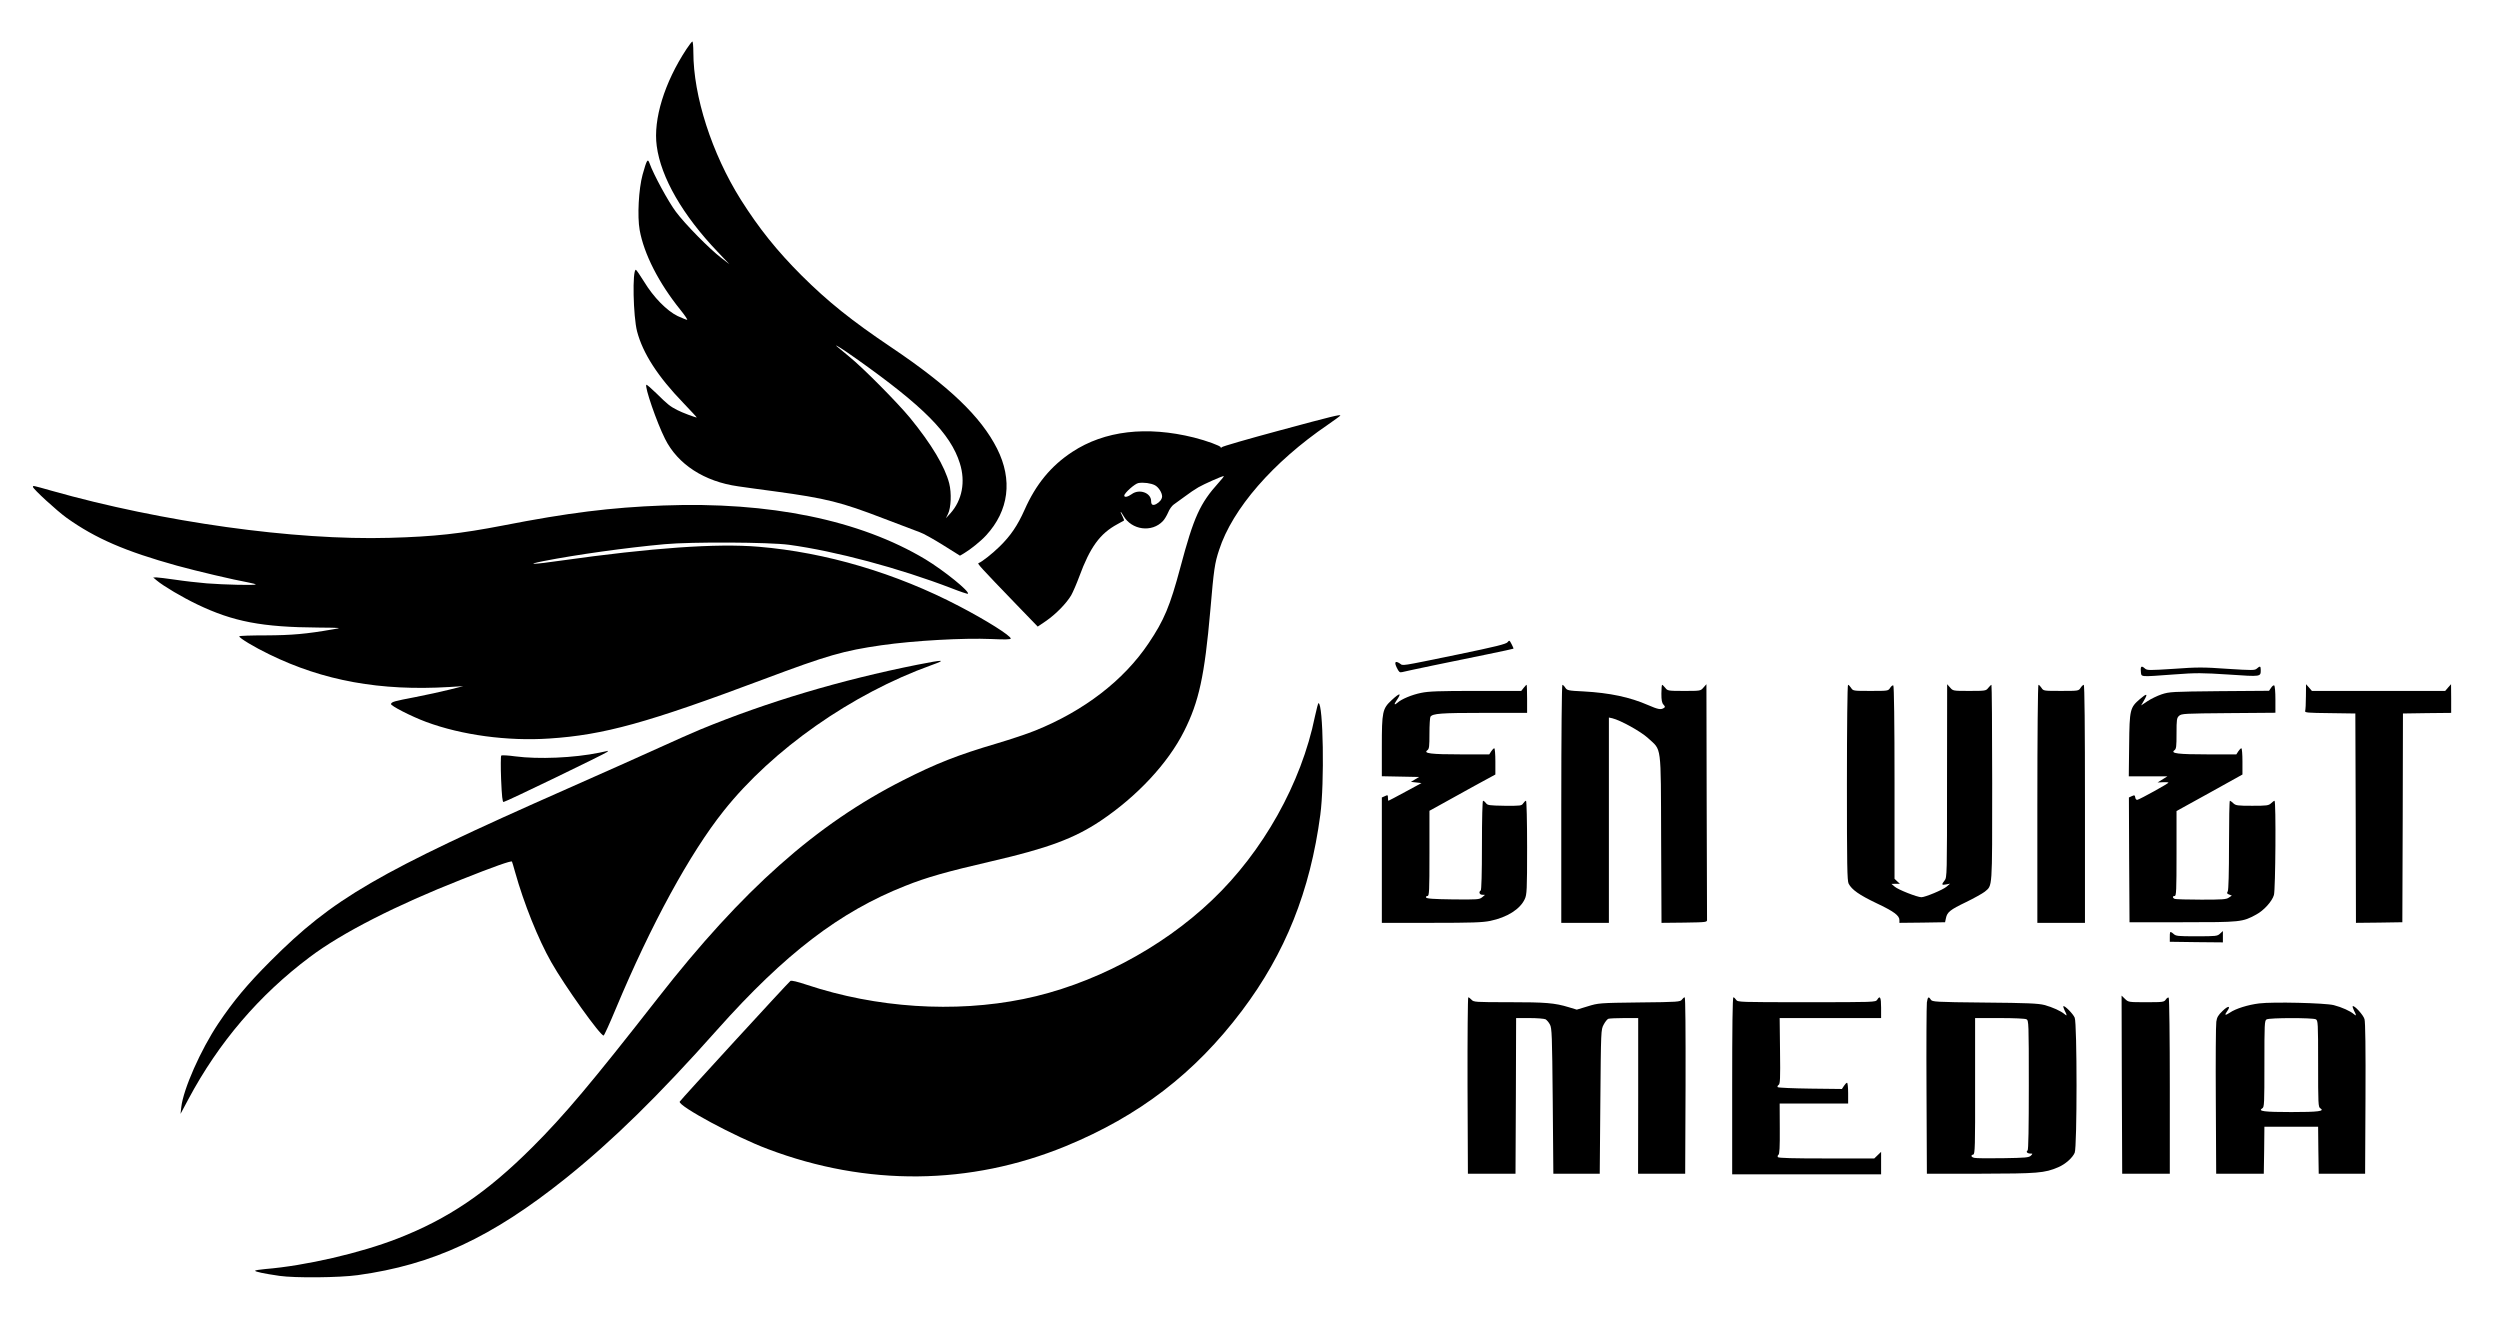 <?xml version="1.0" standalone="no"?>
<!DOCTYPE svg PUBLIC "-//W3C//DTD SVG 20010904//EN"
 "http://www.w3.org/TR/2001/REC-SVG-20010904/DTD/svg10.dtd">
<svg version="1.0" xmlns="http://www.w3.org/2000/svg"
 width="2048pt" height="1080pt" viewBox="0 0 2048 1080"
 preserveAspectRatio="xMidYMid meet">
<g transform="translate(0,1080) scale(0.1,-0.1)"
fill="#000000" stroke="none">
<path d="M5623 10397 c-180 -274 -273 -575 -243 -793 34 -258 213 -568 500
-868 l95 -100 -65 50 c-98 75 -298 278 -373 379 -61 81 -183 305 -215 395 -16
45 -23 34 -58 -91 -32 -117 -44 -340 -24 -453 35 -196 157 -435 333 -653 37
-46 62 -83 56 -83 -6 0 -41 14 -78 31 -88 43 -197 153 -275 282 -33 53 -63 97
-67 97 -30 0 -22 -382 10 -505 47 -179 170 -370 378 -585 63 -66 113 -120 111
-120 -13 0 -120 40 -158 60 -60 30 -81 47 -172 137 -43 42 -80 74 -83 71 -16
-15 85 -308 153 -443 104 -209 322 -350 599 -389 59 -9 194 -27 298 -41 426
-58 544 -88 895 -223 135 -51 268 -102 295 -112 28 -9 113 -57 190 -105 l139
-87 31 18 c53 31 139 100 183 148 187 203 219 455 90 711 -133 263 -393 511
-870 832 -321 216 -515 371 -732 587 -202 202 -349 386 -497 620 -238 379
-389 849 -389 1208 0 49 -4 88 -8 88 -4 0 -26 -28 -49 -63z m1391 -2535 c552
-391 773 -614 849 -857 48 -152 19 -303 -78 -411 l-36 -39 17 35 c25 51 30
171 10 250 -36 139 -144 320 -321 537 -105 127 -386 411 -500 503 -49 40 -94
78 -100 83 -25 24 49 -23 159 -101z"/>
<path d="M10480 7273 c-256 -69 -468 -130 -472 -137 -5 -7 -8 -7 -8 0 0 11
-116 54 -220 80 -387 96 -731 56 -996 -118 -175 -115 -298 -265 -391 -475 -57
-128 -114 -212 -204 -300 -59 -58 -146 -127 -173 -136 -11 -4 13 -31 312 -341
l173 -179 68 46 c81 56 166 143 206 210 15 27 45 96 66 153 89 242 170 353
313 430 28 15 52 28 54 30 2 1 -4 16 -12 33 -24 46 -19 51 7 6 67 -118 234
-140 324 -43 12 12 31 44 42 69 10 26 31 55 45 65 15 11 56 40 91 66 35 27 86
61 112 76 45 26 193 92 208 92 4 0 -14 -24 -40 -52 -155 -172 -205 -281 -316
-698 -84 -314 -132 -430 -260 -620 -203 -303 -529 -554 -929 -715 -61 -25
-202 -72 -313 -105 -322 -95 -499 -165 -767 -301 -712 -360 -1318 -898 -2012
-1787 -544 -696 -767 -961 -1029 -1222 -372 -371 -688 -585 -1102 -746 -305
-119 -754 -223 -1084 -250 -46 -4 -83 -10 -83 -14 0 -8 70 -23 200 -42 126
-18 488 -15 640 6 618 85 1098 308 1705 794 384 308 761 677 1241 1217 554
622 1003 966 1540 1178 175 70 338 116 709 202 458 106 674 186 890 330 300
201 553 472 685 735 122 242 168 453 215 990 29 339 36 386 72 495 109 337
441 719 891 1026 56 39 102 72 102 75 0 10 -60 -4 -500 -123z m-1019 -448 c30
-16 59 -61 59 -92 -1 -23 -19 -46 -48 -62 -28 -15 -42 -7 -42 24 0 68 -97 103
-159 57 -32 -23 -61 -29 -61 -12 0 21 88 99 116 103 42 7 102 -1 135 -18z"/>
<path d="M270 6811 c0 -16 196 -196 277 -254 236 -168 478 -273 903 -391 168
-46 461 -115 582 -137 38 -7 66 -15 63 -17 -8 -8 -258 -2 -400 9 -71 6 -188
19 -259 30 -71 10 -141 19 -155 19 l-26 -1 30 -25 c55 -46 209 -137 330 -195
296 -142 532 -187 994 -190 194 -2 195 -2 121 -14 -222 -39 -341 -49 -552 -50
-120 0 -218 -3 -218 -8 0 -14 123 -88 245 -147 443 -217 911 -302 1475 -268
l115 7 -115 -29 c-63 -16 -189 -43 -280 -61 -172 -33 -191 -38 -197 -56 -5
-14 167 -102 288 -147 291 -108 667 -159 1009 -136 445 29 801 127 1760 487
520 195 649 232 960 277 265 38 672 61 903 51 107 -5 157 -4 157 4 0 23 -199
149 -422 265 -518 271 -1093 441 -1643 487 -346 29 -877 -9 -1623 -114 -228
-33 -294 -34 -137 -3 265 52 672 109 990 138 220 20 856 17 1019 -5 381 -52
902 -191 1331 -356 71 -28 131 -48 134 -45 18 17 -196 190 -348 282 -537 322
-1275 474 -2148 441 -429 -16 -781 -60 -1313 -164 -347 -67 -560 -91 -930
-101 -778 -22 -1860 129 -2768 386 -159 45 -152 43 -152 31z"/>
<path d="M12350 5539 c-12 -15 -96 -36 -405 -100 -492 -101 -448 -94 -478 -74
-38 25 -47 11 -24 -36 17 -34 23 -40 43 -35 29 8 412 88 699 146 116 24 211
44 213 46 2 1 -5 18 -15 37 -17 33 -19 34 -33 16z"/>
<path d="M7517 5355 c-631 -126 -1231 -305 -1780 -531 -60 -25 -214 -93 -341
-151 -127 -58 -463 -208 -746 -333 -1566 -692 -1921 -899 -2435 -1414 -187
-187 -303 -326 -427 -511 -144 -216 -286 -536 -303 -685 l-6 -55 64 120 c248
465 579 853 995 1165 263 198 706 424 1247 637 256 102 403 154 409 145 2 -4
14 -43 26 -87 71 -254 189 -549 296 -737 110 -195 404 -606 429 -601 5 1 50
100 100 220 287 687 607 1274 884 1621 401 504 1049 958 1701 1193 128 46 105
47 -113 4z"/>
<path d="M17538 5300 c5 -48 -18 -46 272 -25 185 14 229 13 449 -1 266 -18
261 -19 261 39 0 31 -6 33 -32 10 -17 -15 -34 -15 -241 -2 -197 14 -247 14
-439 0 -202 -13 -219 -13 -236 2 -29 26 -38 20 -34 -23z"/>
<path d="M12482 5165 l-20 -25 -371 0 c-300 0 -387 -3 -449 -16 -75 -15 -161
-51 -193 -80 -26 -23 -32 -16 -11 14 48 69 32 71 -38 6 -75 -70 -80 -93 -80
-381 l0 -242 153 -3 152 -3 -33 -20 -34 -20 44 -5 43 -5 -133 -72 c-74 -40
-136 -73 -138 -73 -2 0 -4 11 -4 25 0 23 -2 24 -25 13 l-25 -11 0 -514 0 -513
405 0 c332 0 420 3 483 16 139 29 245 96 283 179 17 36 19 74 19 423 0 213 -4
382 -9 382 -5 0 -15 -9 -23 -21 -13 -20 -21 -21 -153 -20 -125 2 -140 4 -152
22 -8 10 -18 19 -24 19 -5 0 -9 -143 -9 -364 0 -233 -4 -367 -10 -371 -19 -12
-10 -35 13 -35 l22 -1 -24 -20 c-22 -18 -37 -19 -239 -17 -161 2 -216 6 -220
16 -2 6 3 12 12 12 14 0 16 37 16 349 l0 349 98 54 c53 30 175 97 269 149
l173 94 0 108 c0 59 -4 107 -9 107 -5 0 -16 -11 -25 -25 l-16 -25 -235 0
c-242 0 -308 8 -272 34 15 11 17 31 17 137 0 68 4 130 8 137 18 27 86 32 434
32 l358 0 0 115 c0 63 -2 115 -4 115 -3 0 -13 -11 -24 -25z"/>
<path d="M12790 4215 l0 -975 195 0 195 0 0 841 0 841 28 -6 c69 -17 233 -108
292 -162 114 -106 105 -35 108 -827 l3 -687 187 2 c187 3 187 3 186 26 0 12
-1 451 -3 975 l-2 952 -24 -27 c-24 -28 -24 -28 -159 -28 -132 0 -135 1 -154
25 -11 14 -23 25 -26 25 -3 0 -6 -32 -6 -72 0 -53 4 -76 17 -90 15 -17 15 -20
3 -28 -25 -16 -48 -11 -129 24 -149 65 -313 100 -529 112 -125 6 -134 8 -149
30 -8 13 -19 24 -24 24 -5 0 -9 -416 -9 -975z"/>
<path d="M15130 4390 c0 -680 2 -805 14 -829 26 -50 88 -93 226 -159 144 -68
190 -102 190 -139 l0 -23 187 2 187 3 7 33 c10 50 34 69 165 132 66 32 135 71
153 85 64 55 61 5 61 890 0 443 -3 805 -6 805 -3 0 -15 -11 -26 -25 -19 -24
-22 -25 -154 -25 -135 0 -135 0 -159 28 l-24 27 -1 -791 c0 -776 0 -792 -20
-817 -27 -34 -25 -40 13 -32 l32 6 -29 -25 c-31 -26 -175 -86 -206 -86 -34 0
-191 62 -218 86 l-27 23 34 1 35 0 -22 20 -22 21 0 789 c0 491 -4 791 -10 795
-5 3 -17 -6 -26 -20 -16 -25 -17 -25 -160 -25 -142 0 -144 0 -160 25 -9 14
-20 25 -25 25 -5 0 -9 -343 -9 -800z"/>
<path d="M16690 4215 l0 -975 195 0 195 0 0 975 c0 628 -3 975 -10 975 -5 0
-17 -11 -26 -25 -16 -25 -18 -25 -160 -25 -142 0 -144 0 -160 25 -9 14 -20 25
-25 25 -5 0 -9 -416 -9 -975z"/>
<path d="M18605 5166 l-17 -25 -406 -3 c-390 -4 -410 -5 -474 -26 -36 -12 -89
-38 -117 -57 l-51 -34 26 45 c31 53 21 56 -35 8 -82 -71 -86 -84 -89 -376 l-3
-258 158 0 158 0 -40 -25 -40 -25 42 2 c23 1 44 0 47 -3 5 -5 -230 -135 -254
-141 -9 -2 -16 6 -18 19 -3 19 -6 21 -28 11 l-24 -11 2 -511 3 -511 435 0
c476 0 490 1 603 63 62 33 130 108 145 160 13 43 18 772 5 772 -4 0 -17 -9
-29 -21 -20 -18 -34 -20 -154 -20 -120 0 -134 2 -154 20 -12 12 -25 21 -29 21
-4 0 -7 -162 -7 -361 0 -231 -4 -367 -10 -380 -9 -16 -7 -21 11 -27 l22 -9
-24 -16 c-20 -15 -53 -17 -225 -17 -111 0 -209 3 -218 6 -20 8 -21 24 -1 24
13 0 15 45 15 348 l0 348 270 149 270 150 0 107 c0 60 -4 108 -9 108 -5 0 -16
-11 -25 -25 l-16 -25 -235 0 c-242 0 -308 8 -272 34 15 11 17 31 17 138 0 114
2 127 21 144 20 18 44 19 405 22 l384 3 0 109 c0 60 -4 111 -10 115 -5 3 -16
-5 -25 -19z"/>
<path d="M18890 5093 c0 -56 -3 -108 -6 -117 -5 -14 18 -16 203 -18 l208 -3 3
-858 2 -857 190 2 190 3 3 855 2 855 198 3 197 2 0 118 -1 117 -24 -27 -24
-28 -546 0 -546 0 -24 28 -24 27 -1 -102z"/>
<path d="M10772 4931 c-111 -547 -426 -1109 -843 -1505 -418 -399 -989 -697
-1545 -810 -565 -115 -1205 -73 -1773 116 -81 27 -128 38 -136 32 -19 -14
-903 -978 -907 -989 -12 -36 455 -288 722 -388 811 -307 1657 -298 2439 23
603 248 1059 598 1445 1110 355 471 559 980 642 1605 35 259 24 915 -15 915
-3 0 -16 -49 -29 -109z"/>
<path d="M4910 4634 c-210 -43 -499 -55 -690 -30 -58 8 -109 11 -114 6 -4 -4
-5 -92 -1 -194 6 -141 11 -186 20 -186 16 0 835 396 849 410 6 6 8 9 6 9 -3
-1 -34 -7 -70 -15z"/>
<path d="M17778 3163 c-2 -4 -4 -24 -3 -43 l0 -35 218 -3 217 -2 0 47 0 46
-23 -21 c-22 -21 -33 -22 -192 -22 -157 0 -170 1 -191 21 -12 11 -24 17 -26
12z"/>
<path d="M17382 1914 l3 -729 195 0 195 0 0 717 c0 394 -4 720 -9 725 -4 4
-15 -2 -23 -14 -15 -22 -21 -23 -161 -23 -145 0 -146 0 -174 27 l-28 27 2
-730z"/>
<path d="M12022 1908 l3 -723 195 0 195 0 3 638 2 637 111 0 c61 0 119 -5 130
-10 10 -6 27 -25 36 -43 16 -29 18 -84 23 -627 l5 -595 190 0 190 0 5 590 c5
585 5 590 27 631 12 23 29 44 38 48 9 3 68 6 131 6 l114 0 0 -637 -1 -638 193
0 193 0 3 723 c1 451 -1 722 -7 722 -6 0 -16 -9 -23 -19 -13 -18 -32 -20 -348
-23 -331 -4 -336 -5 -424 -32 l-89 -27 -66 20 c-115 35 -189 41 -487 41 -278
0 -292 1 -309 20 -10 11 -22 20 -27 20 -4 0 -7 -325 -6 -722z"/>
<path d="M14190 1905 l0 -725 610 0 610 0 0 92 0 92 -28 -27 -28 -27 -391 0
c-277 0 -394 3 -399 11 -3 6 -1 15 5 19 9 5 12 62 11 214 l-1 206 281 0 280 0
0 85 c0 47 -4 85 -9 85 -5 0 -16 -11 -25 -25 l-17 -26 -259 3 c-142 2 -262 7
-267 12 -4 4 -1 13 7 18 13 8 15 48 12 279 l-3 269 416 0 415 0 0 85 c0 86 -9
103 -32 65 -13 -20 -24 -20 -578 -20 -554 0 -565 0 -578 20 -7 11 -17 20 -22
20 -7 0 -10 -252 -10 -725z"/>
<path d="M15785 2588 c-3 -24 -5 -349 -3 -723 l3 -680 440 0 c468 1 524 5 636
53 59 25 118 78 135 119 20 47 20 1059 0 1106 -13 32 -84 103 -93 94 -2 -3 3
-19 11 -36 21 -39 20 -48 -1 -29 -30 26 -99 57 -165 75 -52 13 -136 17 -491
20 -408 4 -428 6 -440 24 -18 29 -25 23 -32 -23z m816 -138 c18 -10 19 -27 19
-540 0 -347 -3 -531 -10 -535 -16 -10 -2 -25 23 -25 20 0 20 -1 4 -17 -16 -16
-44 -18 -229 -21 -117 -2 -222 -1 -235 3 -26 6 -31 22 -8 27 14 3 16 67 15
561 l0 557 200 0 c120 0 209 -4 221 -10z"/>
<path d="M18507 2580 c-91 -11 -193 -43 -239 -75 -41 -27 -48 -23 -22 13 31
44 7 45 -38 1 -37 -35 -47 -53 -52 -89 -4 -25 -6 -315 -4 -645 l3 -600 195 0
195 0 3 193 2 192 220 0 220 0 2 -192 3 -193 190 0 190 0 3 615 c2 409 -1 627
-8 651 -9 34 -85 117 -97 106 -2 -3 3 -19 11 -36 21 -39 20 -48 -1 -29 -30 26
-99 57 -165 74 -73 18 -498 28 -611 14z m464 -130 c18 -10 19 -25 19 -365 0
-327 1 -355 18 -364 39 -24 -16 -31 -238 -31 -222 0 -277 7 -237 31 16 9 17
37 17 364 0 327 1 355 18 364 23 14 377 14 403 1z"/>
</g>
</svg>
